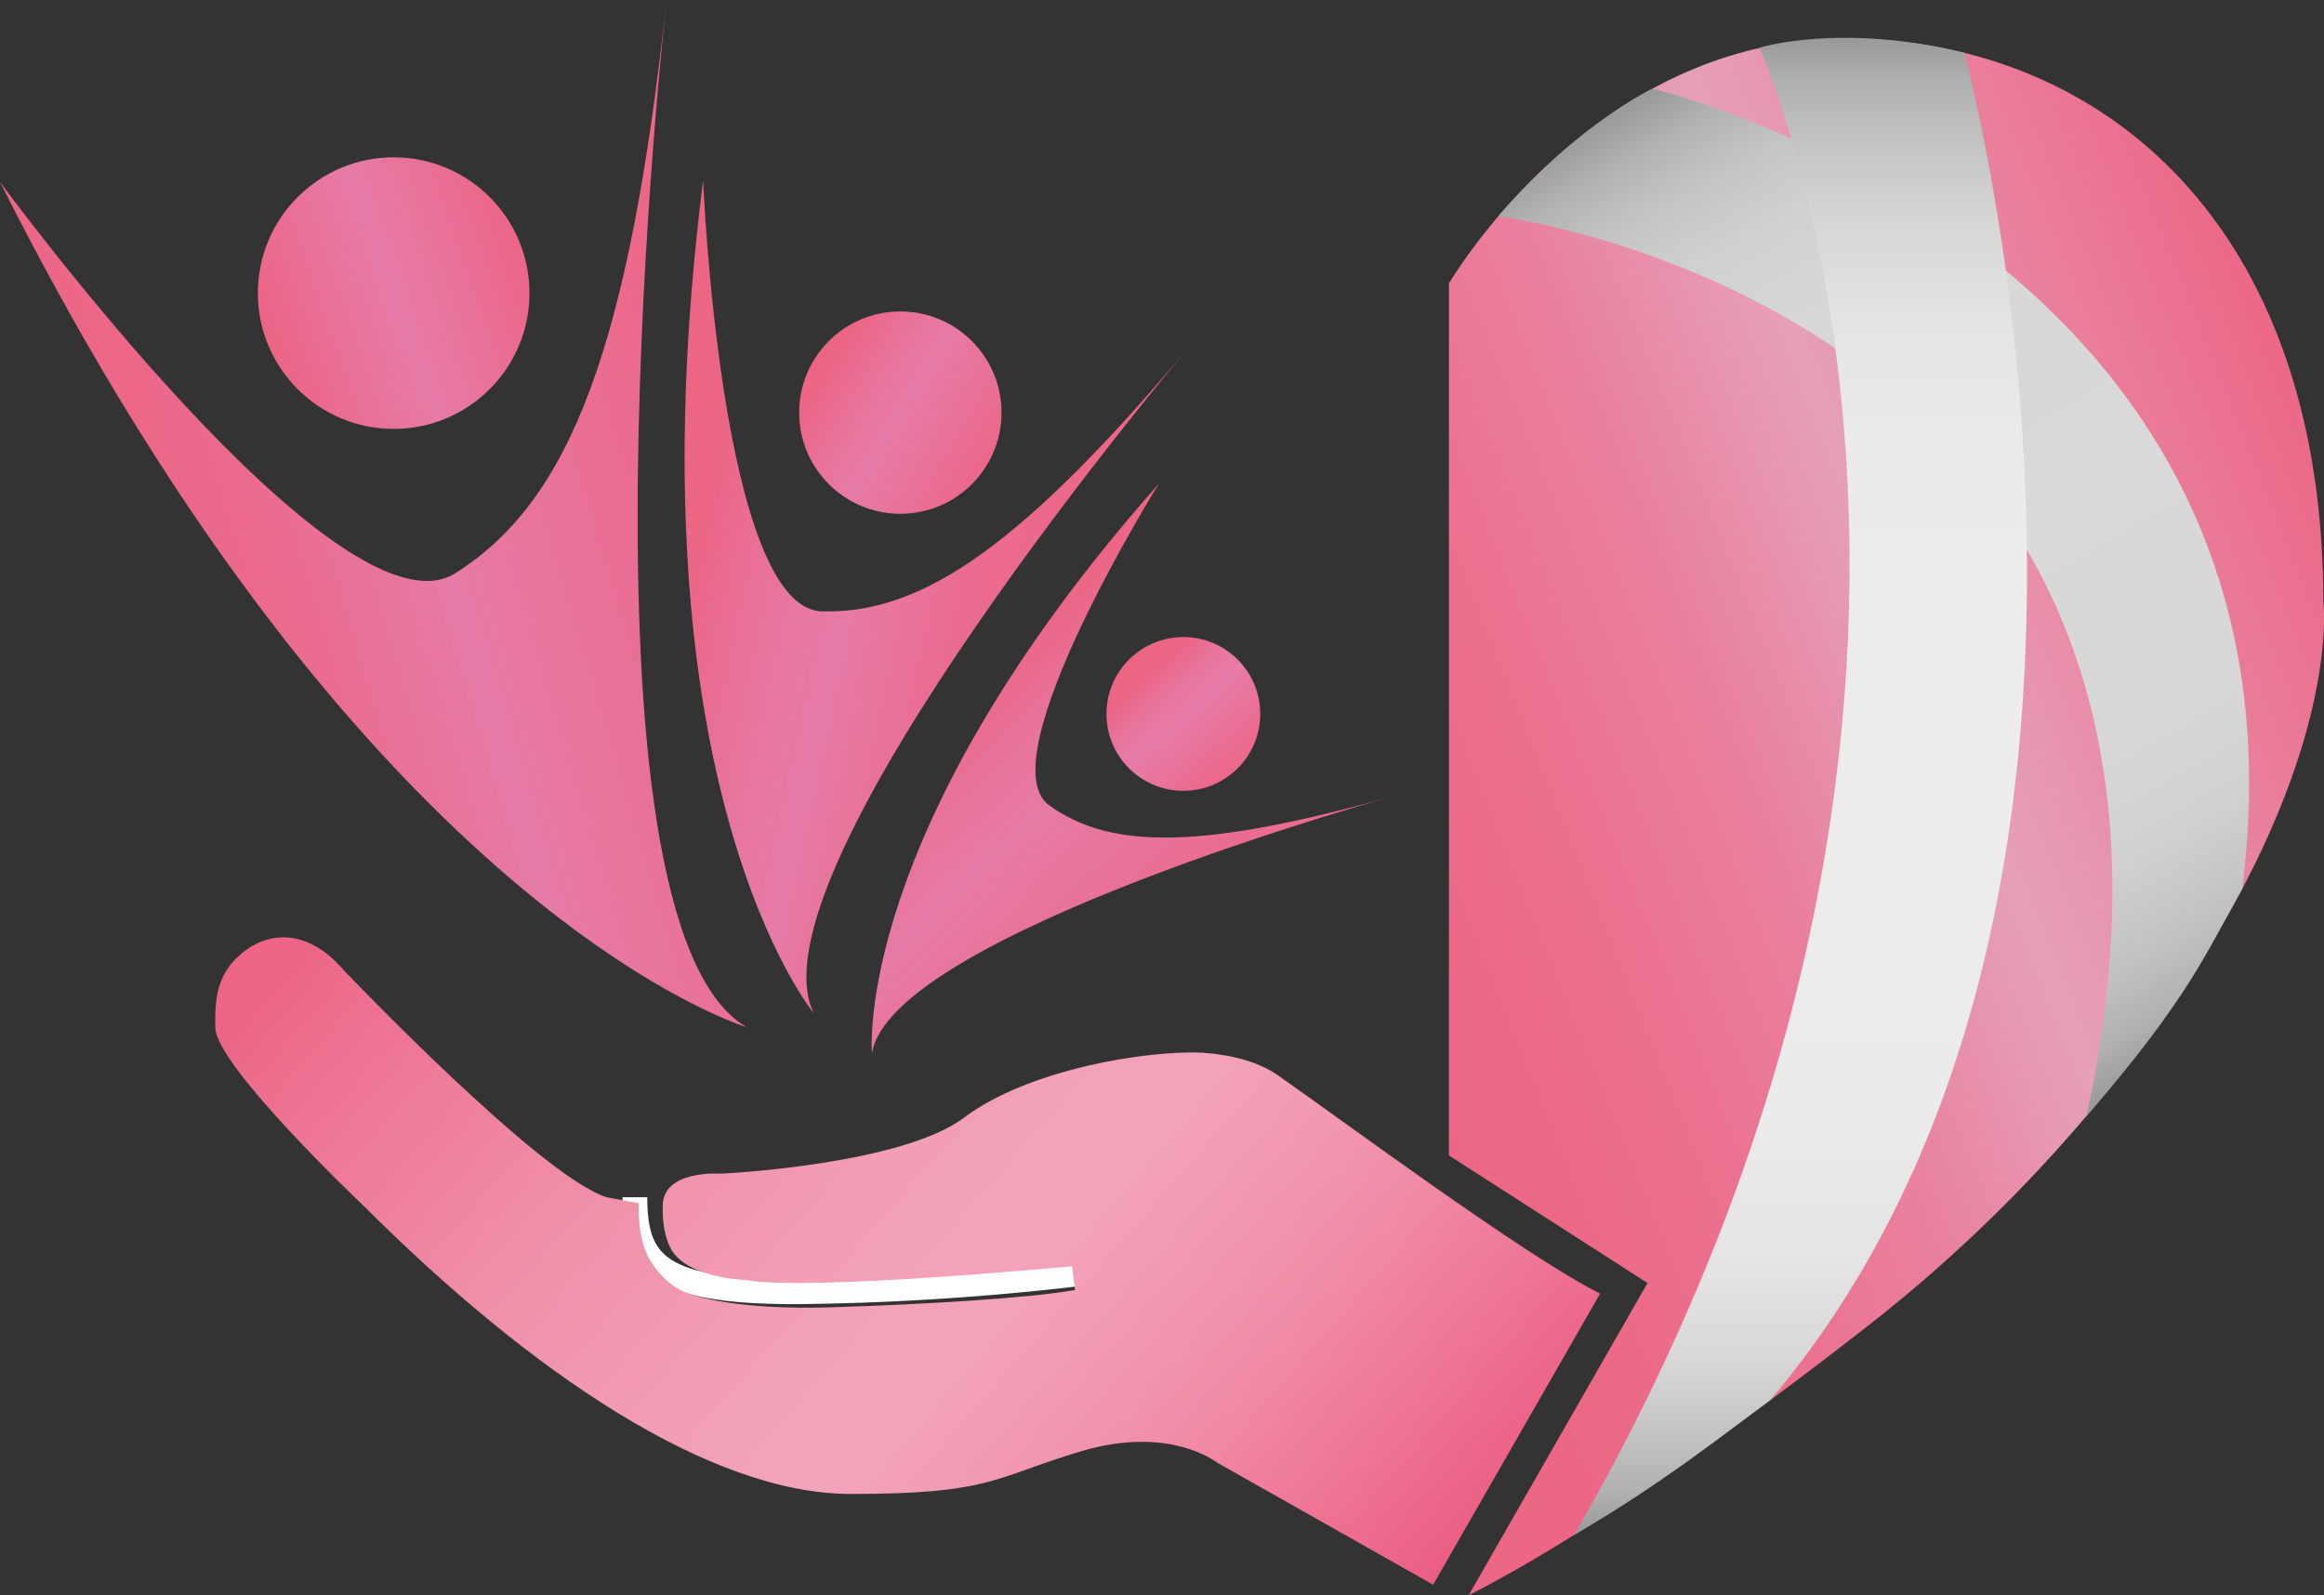 <svg xmlns="http://www.w3.org/2000/svg" xmlns:xlink="http://www.w3.org/1999/xlink" viewBox="0 0 469.73 322.48"><rect x="0" y="0" width="469.73" height="322.48" fill="#333333" stroke="none"/><defs><linearGradient id="linear-gradient" x1="83.66" y1="152.68" x2="283.35" y2="327.58" gradientUnits="userSpaceOnUse"><stop offset="0.03" stop-color="#ec6586"/><stop offset="0.1" stop-color="#ed7190"/><stop offset="0.3" stop-color="#f08da7"/><stop offset="0.47" stop-color="#f29eb5"/><stop offset="0.6" stop-color="#f3a4ba"/><stop offset="0.68" stop-color="#f29cb4"/><stop offset="0.81" stop-color="#f087a3"/><stop offset="0.97" stop-color="#ec6588"/><stop offset="1" stop-color="#eb5d82"/></linearGradient><linearGradient id="linear-gradient-2" x1="11.14" y1="141.3" x2="155.79" y2="98.34" gradientUnits="userSpaceOnUse"><stop offset="0" stop-color="#ec6585"/><stop offset="0.22" stop-color="#ec6788"/><stop offset="0.37" stop-color="#ea6d91"/><stop offset="0.5" stop-color="#e777a0"/><stop offset="0.55" stop-color="#e67ba7"/><stop offset="0.75" stop-color="#e97096"/><stop offset="1" stop-color="#ec6585"/></linearGradient><linearGradient id="linear-gradient-3" x1="54.07" y1="68.25" x2="105.86" y2="49.97" gradientUnits="userSpaceOnUse"><stop offset="0" stop-color="#ec6585"/><stop offset="0.06" stop-color="#eb688a"/><stop offset="0.49" stop-color="#e67ba7"/><stop offset="0.83" stop-color="#ea6d92"/><stop offset="1" stop-color="#ec6585"/></linearGradient><linearGradient id="linear-gradient-4" x1="139.04" y1="117.53" x2="239.04" y2="139.23" gradientUnits="userSpaceOnUse"><stop offset="0" stop-color="#ec6585"/><stop offset="0.07" stop-color="#ea6c90"/><stop offset="0.21" stop-color="#e777a1"/><stop offset="0.32" stop-color="#e67ba7"/><stop offset="0.38" stop-color="#e7769f"/><stop offset="0.53" stop-color="#ea6c91"/><stop offset="0.72" stop-color="#ec6788"/><stop offset="1" stop-color="#ec6585"/></linearGradient><linearGradient id="linear-gradient-5" x1="166.99" y1="74.37" x2="202.01" y2="95.49" gradientUnits="userSpaceOnUse"><stop offset="0" stop-color="#ec6585"/><stop offset="0.2" stop-color="#e97197"/><stop offset="0.43" stop-color="#e67ba7"/><stop offset="1" stop-color="#ec6585"/></linearGradient><linearGradient id="linear-gradient-6" x1="191.93" y1="141.34" x2="264.64" y2="218.11" gradientUnits="userSpaceOnUse"><stop offset="0" stop-color="#ec6585"/><stop offset="0.15" stop-color="#e8739a"/><stop offset="0.28" stop-color="#e67ba7"/><stop offset="0.28" stop-color="#e67ba6"/><stop offset="0.51" stop-color="#e96f94"/><stop offset="0.75" stop-color="#eb6789"/><stop offset="1" stop-color="#ec6585"/></linearGradient><linearGradient id="linear-gradient-7" x1="232.04" y1="136.57" x2="253.11" y2="159.42" gradientUnits="userSpaceOnUse"><stop offset="0" stop-color="#ec6585"/><stop offset="0.1" stop-color="#e96e93"/><stop offset="0.24" stop-color="#e778a2"/><stop offset="0.37" stop-color="#e67ba7"/><stop offset="0.41" stop-color="#e779a4"/><stop offset="0.77" stop-color="#eb6a8d"/><stop offset="1" stop-color="#ec6585"/></linearGradient><linearGradient id="linear-gradient-8" x1="232.73" y1="203.11" x2="480.04" y2="103.72" gradientUnits="userSpaceOnUse"><stop offset="0" stop-color="#ec6585"/><stop offset="0.21" stop-color="#ec6887"/><stop offset="0.35" stop-color="#eb718f"/><stop offset="0.48" stop-color="#e9809d"/><stop offset="0.59" stop-color="#e796b0"/><stop offset="0.64" stop-color="#e6a0b9"/><stop offset="0.75" stop-color="#e88da8"/><stop offset="1" stop-color="#ec6585"/></linearGradient><linearGradient id="linear-gradient-9" x1="451.34" y1="208.54" x2="339.41" y2="14.67" gradientUnits="userSpaceOnUse"><stop offset="0" stop-color="#999"/><stop offset="0.01" stop-color="#9d9d9d"/><stop offset="0.05" stop-color="#b3b3b3"/><stop offset="0.11" stop-color="#c4c4c4"/><stop offset="0.18" stop-color="#d0d0d0"/><stop offset="0.27" stop-color="#d7d7d7"/><stop offset="0.5" stop-color="#d9d9d9"/><stop offset="0.75" stop-color="#d7d7d7"/><stop offset="0.84" stop-color="#d0d0d0"/><stop offset="0.9" stop-color="#c5c5c5"/><stop offset="0.95" stop-color="#b4b4b4"/><stop offset="0.99" stop-color="#9e9e9e"/><stop offset="1" stop-color="#999"/></linearGradient><linearGradient id="linear-gradient-10" x1="363.95" y1="310.29" x2="363.95" y2="7.65" gradientUnits="userSpaceOnUse"><stop offset="0" stop-color="#999"/><stop offset="0.03" stop-color="#b2b2b2"/><stop offset="0.08" stop-color="#c8c8c8"/><stop offset="0.12" stop-color="#d9d9d9"/><stop offset="0.18" stop-color="#e4e4e4"/><stop offset="0.27" stop-color="#ebebeb"/><stop offset="0.5" stop-color="#ededed"/><stop offset="0.73" stop-color="#ebebeb"/><stop offset="0.81" stop-color="#e4e4e4"/><stop offset="0.87" stop-color="#d8d8d8"/><stop offset="0.92" stop-color="#c7c7c7"/><stop offset="0.97" stop-color="#b1b1b1"/><stop offset="1" stop-color="#999"/></linearGradient></defs><title>logo_shiny</title><g id="Layer_2" data-name="Layer 2"><g id="_2" data-name="2"><path d="M217.44,257.56a536,536,0,0,1-56.63,3.57c-27.63,0-32.48-5.55-32.48-19.11" style="fill:none;stroke:#fff;stroke-miterlimit:10;stroke-width:5px"/><path d="M258.28,217.36c-3.8-2.65-9-4.08-15-4.55-11.35-.6-35.5,3.37-48.34,13.06s-49.21,11.38-49.21,11.38-11.52-.85-11.77,6.25,2.26,9.87,2.26,9.87c3.89,5.08,14.34,5.36,14.34,5.36,12.19,2.37,66.12-2.76,66.12-2.76l.62,4.79c-9,1.64-30.61,2.94-49.58,3.51s-27.33-2.32-28.85-2.88-4.57-2.09-7.37-6.46-2.4-11.71-2.4-11.71h0l-6.44-1.2c-13.26-4-53.18-45.9-53.18-45.9-7.84-9.13-15.82-7.27-20.24-3.71s-6,7.56-5.71,15.4,29.8,35.78,29.8,35.78C107.26,277.52,143.47,302,172,302s28.71-3.33,46.58-8.65,27.37,2.28,27.37,2.28l43.72,24.71,33.74-58.83C308,253.71,272.06,227,258.28,217.36Z" style="fill:url(#linear-gradient)"/><path d="M150.9,207.62S74.45,185,0,36.78c0,0,68.69,93.73,92,79.11S127.19,70,134.72,0C134.72,0,113.89,186.13,150.9,207.62Z" style="fill:url(#linear-gradient-2)"/><circle cx="79.57" cy="59.25" r="27.45" style="fill:url(#linear-gradient-3)"/><path d="M164.46,204.78s-37.89-45.73-22.34-168.31c0,0,3.53,86.49,24,87.11S207,109.85,240.7,69.68C240.7,69.68,150.5,176.12,164.46,204.78Z" style="fill:url(#linear-gradient-4)"/><circle cx="181.98" cy="83.41" r="20.45" style="fill:url(#linear-gradient-5)"/><path d="M176.24,213s-4.21-44.92,58-115.24c0,0-34.79,55.82-22.21,65s31.52,8.86,69.89-1.92C281.92,160.82,179.75,189.05,176.24,213Z" style="fill:url(#linear-gradient-6)"/><circle cx="239.18" cy="144.32" r="15.54" style="fill:url(#linear-gradient-7)"/><path d="M469.6,121.79c0-77.16-45.5-114-96.74-114s-80,49.52-80,49.52V233.57L333,259.36l-36.16,63.12c26.64-13.59,59.21-37.68,80.1-54a299,299,0,0,0,55.43-56.22C474.06,156.56,469.6,121.79,469.6,121.79Z" style="fill:url(#linear-gradient-8)"/><path d="M302.82,43.72S457,62.83,421.71,225.65c20.94-24.11,24.59-33.83,31.5-46C469.73,50.13,334,17.92,334,17.92S319.23,24.8,302.82,43.72Z" style="fill:url(#linear-gradient-9)"/><path d="M397,10.66S443.77,181.17,357.85,283c-7.85,5.74-21.9,17-39.65,27.26,97.28-168.84,37.41-300.6,37.41-300.6S371.77,4.51,397,10.66Z" style="fill:url(#linear-gradient-10)"/></g></g></svg>